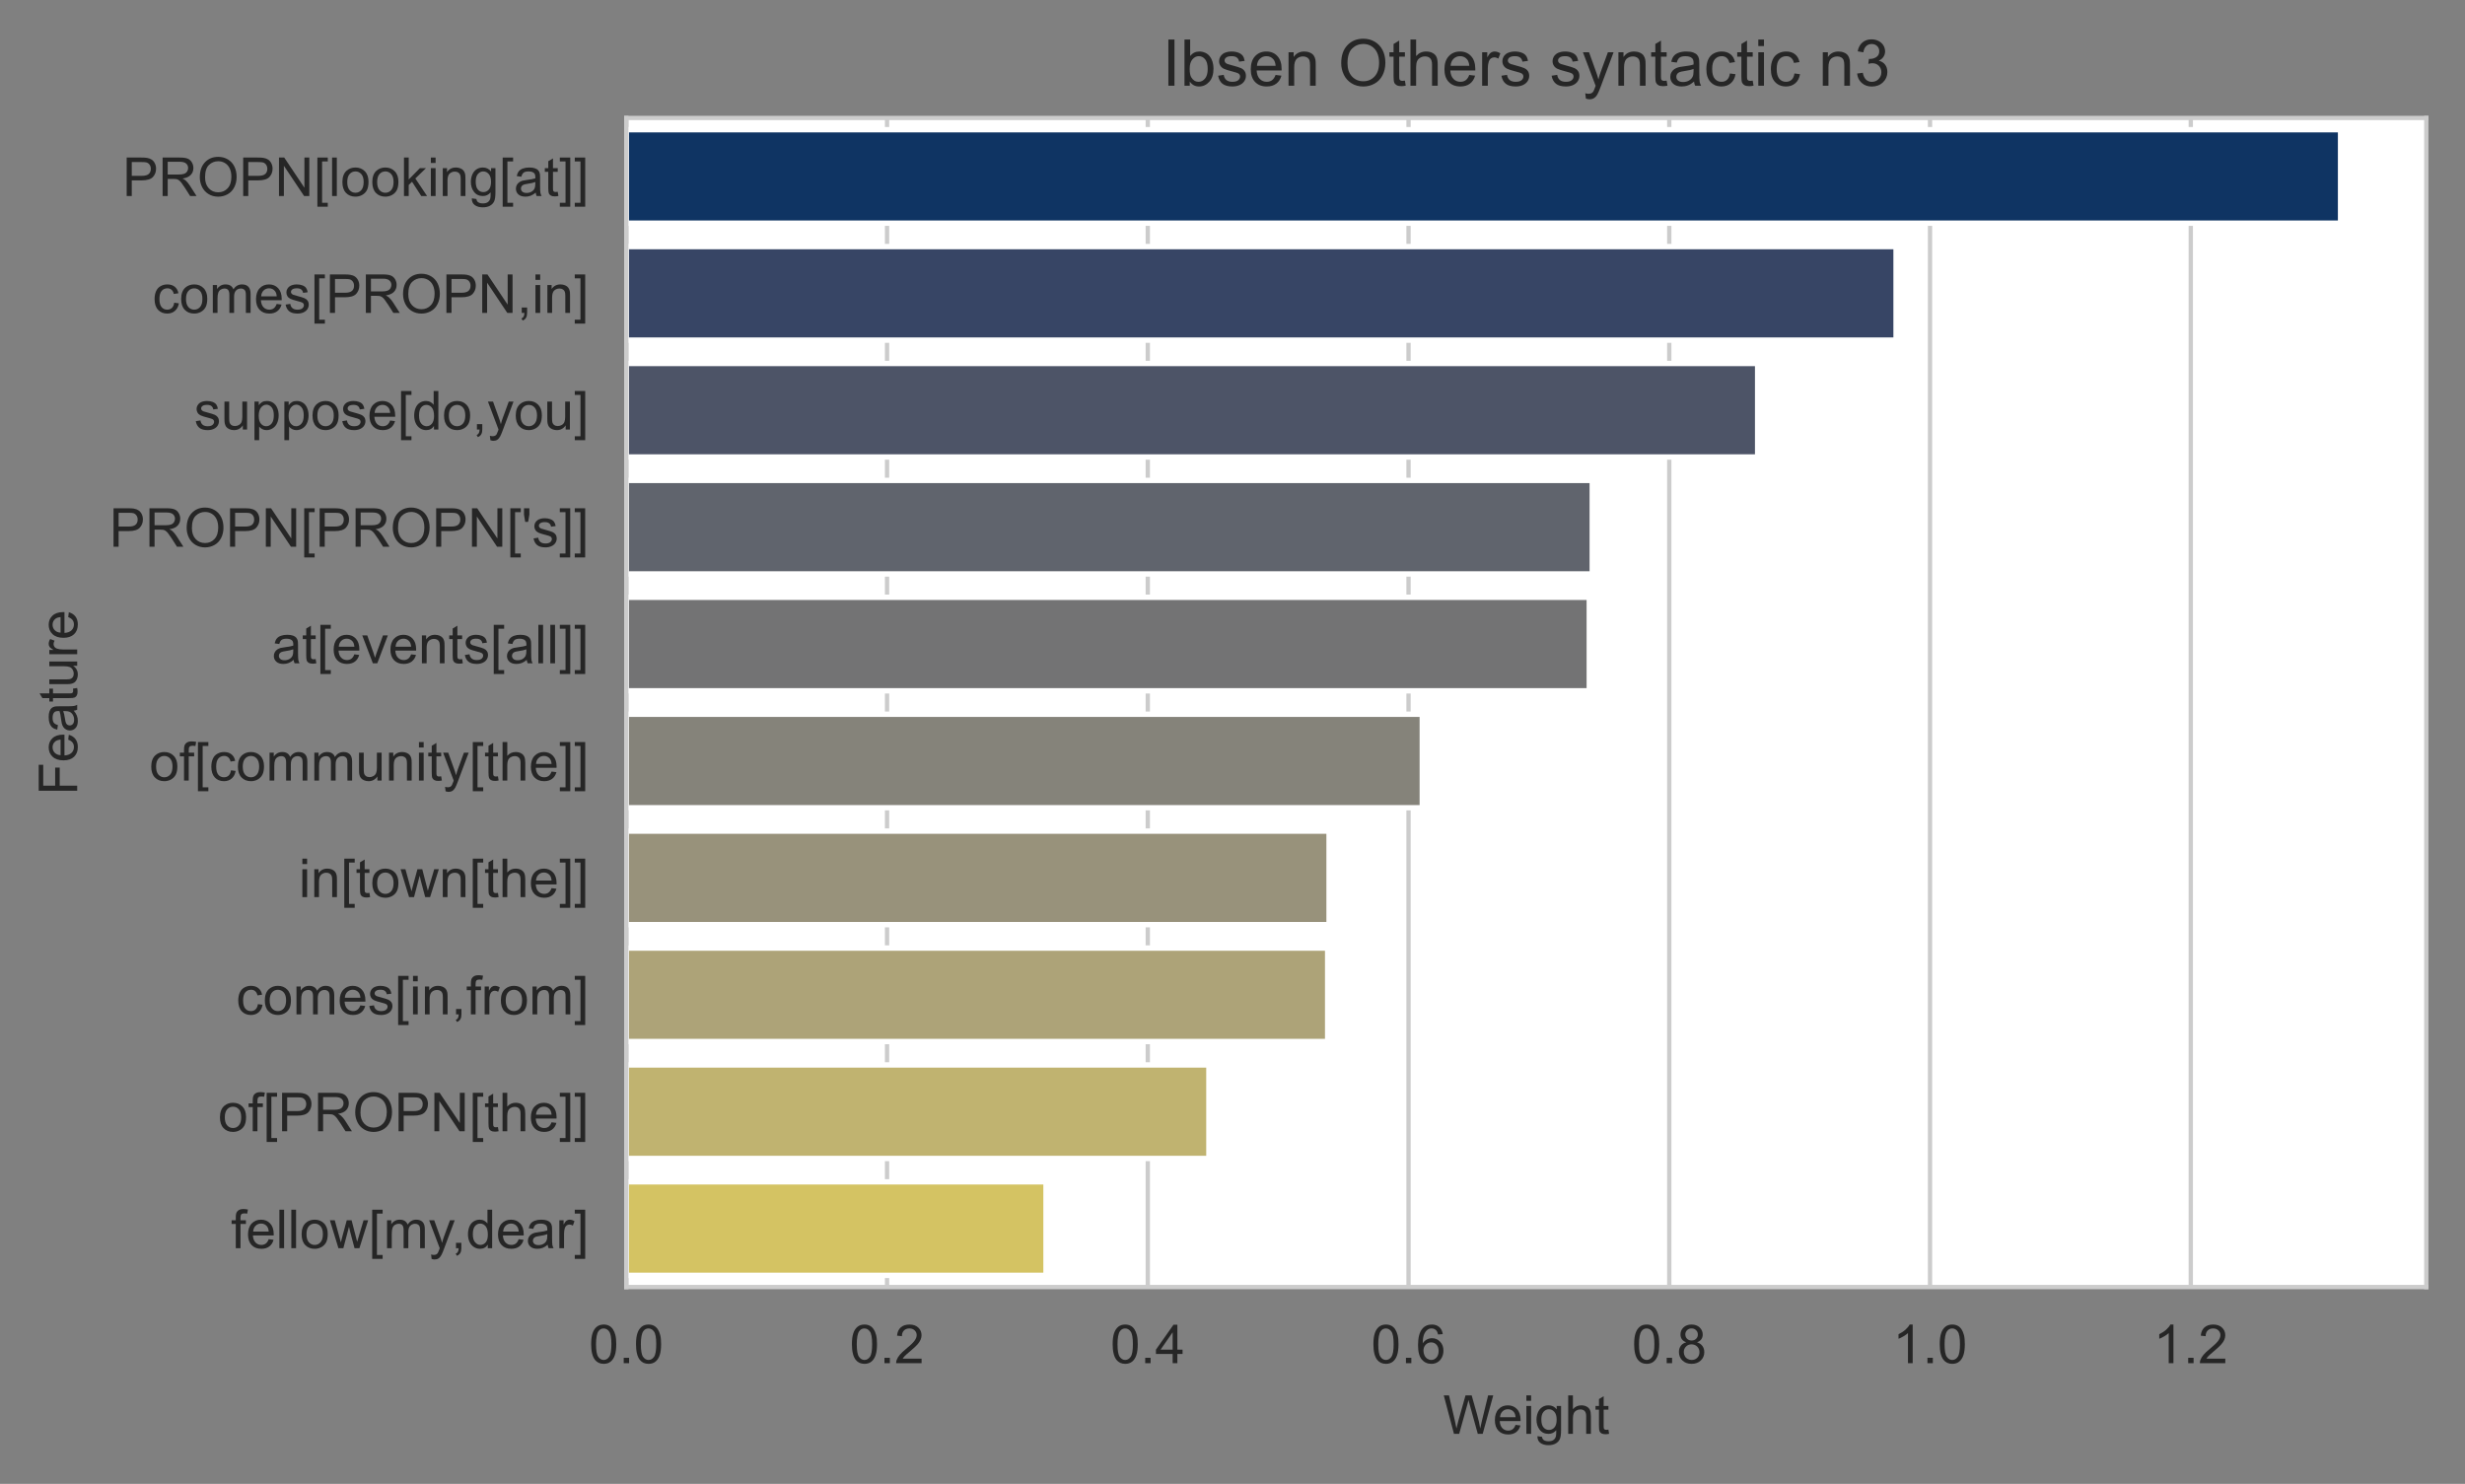 <?xml version="1.0" encoding="utf-8" standalone="no"?>
<!DOCTYPE svg PUBLIC "-//W3C//DTD SVG 1.1//EN"
  "http://www.w3.org/Graphics/SVG/1.1/DTD/svg11.dtd">
<!-- Created with matplotlib (https://matplotlib.org/) -->
<svg height="275.991pt" version="1.1" viewBox="0 0 458.492 275.991" width="458.492pt" xmlns="http://www.w3.org/2000/svg" xmlns:xlink="http://www.w3.org/1999/xlink">
 <rect x="0" y="0" width="458.492" height="275.991" fill="#808080" stroke="none"/>
 <defs>
  <style type="text/css">*{stroke-linecap:butt;stroke-linejoin:round;}</style>
 </defs>
 <g id="figure_1">
  <g id="patch_1">
   <path d="M 0 275.991 
L 458.492 275.991 
L 458.492 0 
L 0 0 
z
" style="fill:none;"/>
  </g>
  <g id="axes_1">
   <g id="patch_2">
    <path d="M 116.492 239.383 
L 451.292 239.383 
L 451.292 21.943 
L 116.492 21.943 
z
" style="fill:#ffffff;"/>
   </g>
   <g id="matplotlib.axis_1">
    <g id="xtick_1">
     <g id="line2d_1">
      <path clip-path="url(#p3705d440c4)" d="M 116.492 239.383 
L 116.492 21.943 
" style="fill:none;stroke:#cccccc;stroke-linecap:round;stroke-width:0.8;"/>
     </g>
     <g id="text_1">
      <!-- 0.0 -->
      <g style="fill:#262626;" transform="translate(109.542 253.541)scale(0.1 -0.1)">
       <defs>
        <path d="M 4.156 35.297 
Q 4.156 48 6.766 55.734 
Q 9.375 63.484 14.516 67.672 
Q 19.672 71.875 27.484 71.875 
Q 33.25 71.875 37.594 69.547 
Q 41.938 67.234 44.766 62.859 
Q 47.609 58.5 49.219 52.219 
Q 50.828 45.953 50.828 35.297 
Q 50.828 22.703 48.234 14.969 
Q 45.656 7.234 40.5 3 
Q 35.359 -1.219 27.484 -1.219 
Q 17.141 -1.219 11.234 6.203 
Q 4.156 15.141 4.156 35.297 
z
M 13.188 35.297 
Q 13.188 17.672 17.312 11.828 
Q 21.438 6 27.484 6 
Q 33.547 6 37.672 11.859 
Q 41.797 17.719 41.797 35.297 
Q 41.797 52.984 37.672 58.781 
Q 33.547 64.594 27.391 64.594 
Q 21.344 64.594 17.719 59.469 
Q 13.188 52.938 13.188 35.297 
z
" id="ArialMT-48"/>
        <path d="M 9.078 0 
L 9.078 10.016 
L 19.094 10.016 
L 19.094 0 
z
" id="ArialMT-46"/>
       </defs>
       <use xlink:href="#ArialMT-48"/>
       <use x="55.615" xlink:href="#ArialMT-46"/>
       <use x="83.398" xlink:href="#ArialMT-48"/>
      </g>
     </g>
    </g>
    <g id="xtick_2">
     <g id="line2d_2">
      <path clip-path="url(#p3705d440c4)" d="M 164.991 239.383 
L 164.991 21.943 
" style="fill:none;stroke:#cccccc;stroke-linecap:round;stroke-width:0.8;"/>
     </g>
     <g id="text_2">
      <!-- 0.2 -->
      <g style="fill:#262626;" transform="translate(158.041 253.541)scale(0.1 -0.1)">
       <defs>
        <path d="M 50.344 8.453 
L 50.344 0 
L 3.031 0 
Q 2.938 3.172 4.047 6.109 
Q 5.859 10.938 9.828 15.625 
Q 13.812 20.312 21.344 26.469 
Q 33.016 36.031 37.109 41.625 
Q 41.219 47.219 41.219 52.203 
Q 41.219 57.422 37.469 61 
Q 33.734 64.594 27.734 64.594 
Q 21.391 64.594 17.578 60.781 
Q 13.766 56.984 13.719 50.25 
L 4.688 51.172 
Q 5.609 61.281 11.656 66.578 
Q 17.719 71.875 27.938 71.875 
Q 38.234 71.875 44.234 66.156 
Q 50.25 60.453 50.25 52 
Q 50.25 47.703 48.484 43.547 
Q 46.734 39.406 42.656 34.812 
Q 38.578 30.219 29.109 22.219 
Q 21.188 15.578 18.938 13.203 
Q 16.703 10.844 15.234 8.453 
z
" id="ArialMT-50"/>
       </defs>
       <use xlink:href="#ArialMT-48"/>
       <use x="55.615" xlink:href="#ArialMT-46"/>
       <use x="83.398" xlink:href="#ArialMT-50"/>
      </g>
     </g>
    </g>
    <g id="xtick_3">
     <g id="line2d_3">
      <path clip-path="url(#p3705d440c4)" d="M 213.49 239.383 
L 213.49 21.943 
" style="fill:none;stroke:#cccccc;stroke-linecap:round;stroke-width:0.8;"/>
     </g>
     <g id="text_3">
      <!-- 0.4 -->
      <g style="fill:#262626;" transform="translate(206.54 253.541)scale(0.1 -0.1)">
       <defs>
        <path d="M 32.328 0 
L 32.328 17.141 
L 1.266 17.141 
L 1.266 25.203 
L 33.938 71.578 
L 41.109 71.578 
L 41.109 25.203 
L 50.781 25.203 
L 50.781 17.141 
L 41.109 17.141 
L 41.109 0 
z
M 32.328 25.203 
L 32.328 57.469 
L 9.906 25.203 
z
" id="ArialMT-52"/>
       </defs>
       <use xlink:href="#ArialMT-48"/>
       <use x="55.615" xlink:href="#ArialMT-46"/>
       <use x="83.398" xlink:href="#ArialMT-52"/>
      </g>
     </g>
    </g>
    <g id="xtick_4">
     <g id="line2d_4">
      <path clip-path="url(#p3705d440c4)" d="M 261.989 239.383 
L 261.989 21.943 
" style="fill:none;stroke:#cccccc;stroke-linecap:round;stroke-width:0.8;"/>
     </g>
     <g id="text_4">
      <!-- 0.6 -->
      <g style="fill:#262626;" transform="translate(255.039 253.541)scale(0.1 -0.1)">
       <defs>
        <path d="M 49.75 54.047 
L 41.016 53.375 
Q 39.844 58.547 37.703 60.891 
Q 34.125 64.656 28.906 64.656 
Q 24.703 64.656 21.531 62.312 
Q 17.391 59.281 14.984 53.469 
Q 12.594 47.656 12.5 36.922 
Q 15.672 41.75 20.266 44.094 
Q 24.859 46.438 29.891 46.438 
Q 38.672 46.438 44.844 39.969 
Q 51.031 33.5 51.031 23.25 
Q 51.031 16.5 48.125 10.719 
Q 45.219 4.938 40.141 1.859 
Q 35.062 -1.219 28.609 -1.219 
Q 17.625 -1.219 10.688 6.859 
Q 3.766 14.938 3.766 33.5 
Q 3.766 54.25 11.422 63.672 
Q 18.109 71.875 29.438 71.875 
Q 37.891 71.875 43.281 67.141 
Q 48.688 62.406 49.75 54.047 
z
M 13.875 23.188 
Q 13.875 18.656 15.797 14.5 
Q 17.719 10.359 21.188 8.172 
Q 24.656 6 28.469 6 
Q 34.031 6 38.031 10.484 
Q 42.047 14.984 42.047 22.703 
Q 42.047 30.125 38.078 34.391 
Q 34.125 38.672 28.125 38.672 
Q 22.172 38.672 18.016 34.391 
Q 13.875 30.125 13.875 23.188 
z
" id="ArialMT-54"/>
       </defs>
       <use xlink:href="#ArialMT-48"/>
       <use x="55.615" xlink:href="#ArialMT-46"/>
       <use x="83.398" xlink:href="#ArialMT-54"/>
      </g>
     </g>
    </g>
    <g id="xtick_5">
     <g id="line2d_5">
      <path clip-path="url(#p3705d440c4)" d="M 310.488 239.383 
L 310.488 21.943 
" style="fill:none;stroke:#cccccc;stroke-linecap:round;stroke-width:0.8;"/>
     </g>
     <g id="text_5">
      <!-- 0.8 -->
      <g style="fill:#262626;" transform="translate(303.538 253.541)scale(0.1 -0.1)">
       <defs>
        <path d="M 17.672 38.812 
Q 12.203 40.828 9.562 44.531 
Q 6.938 48.25 6.938 53.422 
Q 6.938 61.234 12.547 66.547 
Q 18.172 71.875 27.484 71.875 
Q 36.859 71.875 42.578 66.422 
Q 48.297 60.984 48.297 53.172 
Q 48.297 48.188 45.672 44.5 
Q 43.062 40.828 37.75 38.812 
Q 44.344 36.672 47.781 31.875 
Q 51.219 27.094 51.219 20.453 
Q 51.219 11.281 44.719 5.031 
Q 38.234 -1.219 27.641 -1.219 
Q 17.047 -1.219 10.547 5.047 
Q 4.047 11.328 4.047 20.703 
Q 4.047 27.688 7.594 32.391 
Q 11.141 37.109 17.672 38.812 
z
M 15.922 53.719 
Q 15.922 48.641 19.188 45.406 
Q 22.469 42.188 27.688 42.188 
Q 32.766 42.188 36.016 45.375 
Q 39.266 48.578 39.266 53.219 
Q 39.266 58.062 35.906 61.359 
Q 32.562 64.656 27.594 64.656 
Q 22.562 64.656 19.234 61.422 
Q 15.922 58.203 15.922 53.719 
z
M 13.094 20.656 
Q 13.094 16.891 14.875 13.375 
Q 16.656 9.859 20.172 7.922 
Q 23.688 6 27.734 6 
Q 34.031 6 38.125 10.047 
Q 42.234 14.109 42.234 20.359 
Q 42.234 26.703 38.016 30.859 
Q 33.797 35.016 27.438 35.016 
Q 21.234 35.016 17.156 30.906 
Q 13.094 26.812 13.094 20.656 
z
" id="ArialMT-56"/>
       </defs>
       <use xlink:href="#ArialMT-48"/>
       <use x="55.615" xlink:href="#ArialMT-46"/>
       <use x="83.398" xlink:href="#ArialMT-56"/>
      </g>
     </g>
    </g>
    <g id="xtick_6">
     <g id="line2d_6">
      <path clip-path="url(#p3705d440c4)" d="M 358.987 239.383 
L 358.987 21.943 
" style="fill:none;stroke:#cccccc;stroke-linecap:round;stroke-width:0.8;"/>
     </g>
     <g id="text_6">
      <!-- 1.0 -->
      <g style="fill:#262626;" transform="translate(352.037 253.541)scale(0.1 -0.1)">
       <defs>
        <path d="M 37.25 0 
L 28.469 0 
L 28.469 56 
Q 25.297 52.984 20.141 49.953 
Q 14.984 46.922 10.891 45.406 
L 10.891 53.906 
Q 18.266 57.375 23.781 62.297 
Q 29.297 67.234 31.594 71.875 
L 37.25 71.875 
z
" id="ArialMT-49"/>
       </defs>
       <use xlink:href="#ArialMT-49"/>
       <use x="55.615" xlink:href="#ArialMT-46"/>
       <use x="83.398" xlink:href="#ArialMT-48"/>
      </g>
     </g>
    </g>
    <g id="xtick_7">
     <g id="line2d_7">
      <path clip-path="url(#p3705d440c4)" d="M 407.486 239.383 
L 407.486 21.943 
" style="fill:none;stroke:#cccccc;stroke-linecap:round;stroke-width:0.8;"/>
     </g>
     <g id="text_7">
      <!-- 1.2 -->
      <g style="fill:#262626;" transform="translate(400.536 253.541)scale(0.1 -0.1)">
       <use xlink:href="#ArialMT-49"/>
       <use x="55.615" xlink:href="#ArialMT-46"/>
       <use x="83.398" xlink:href="#ArialMT-50"/>
      </g>
     </g>
    </g>
    <g id="text_8">
     <!-- Weight -->
     <g style="fill:#262626;" transform="translate(268.419 266.686)scale(0.1 -0.1)">
      <defs>
       <path d="M 20.219 0 
L 1.219 71.578 
L 10.938 71.578 
L 21.828 24.656 
Q 23.578 17.281 24.859 10.016 
Q 27.594 21.484 28.078 23.25 
L 41.703 71.578 
L 53.125 71.578 
L 63.375 35.359 
Q 67.234 21.875 68.953 10.016 
Q 70.312 16.797 72.516 25.594 
L 83.734 71.578 
L 93.266 71.578 
L 73.641 0 
L 64.5 0 
L 49.422 54.547 
Q 47.516 61.375 47.172 62.938 
Q 46.047 58.016 45.062 54.547 
L 29.891 0 
z
" id="ArialMT-87"/>
       <path d="M 42.094 16.703 
L 51.172 15.578 
Q 49.031 7.625 43.219 3.219 
Q 37.406 -1.172 28.375 -1.172 
Q 17 -1.172 10.328 5.828 
Q 3.656 12.844 3.656 25.484 
Q 3.656 38.578 10.391 45.797 
Q 17.141 53.031 27.875 53.031 
Q 38.281 53.031 44.875 45.953 
Q 51.469 38.875 51.469 26.031 
Q 51.469 25.25 51.422 23.688 
L 12.75 23.688 
Q 13.234 15.141 17.578 10.594 
Q 21.922 6.062 28.422 6.062 
Q 33.25 6.062 36.672 8.594 
Q 40.094 11.141 42.094 16.703 
z
M 13.234 30.906 
L 42.188 30.906 
Q 41.609 37.453 38.875 40.719 
Q 34.672 45.797 27.984 45.797 
Q 21.922 45.797 17.797 41.75 
Q 13.672 37.703 13.234 30.906 
z
" id="ArialMT-101"/>
       <path d="M 6.641 61.469 
L 6.641 71.578 
L 15.438 71.578 
L 15.438 61.469 
z
M 6.641 0 
L 6.641 51.859 
L 15.438 51.859 
L 15.438 0 
z
" id="ArialMT-105"/>
       <path d="M 4.984 -4.297 
L 13.531 -5.562 
Q 14.062 -9.516 16.5 -11.328 
Q 19.781 -13.766 25.438 -13.766 
Q 31.547 -13.766 34.859 -11.328 
Q 38.188 -8.891 39.359 -4.5 
Q 40.047 -1.812 39.984 6.781 
Q 34.234 0 25.641 0 
Q 14.938 0 9.078 7.719 
Q 3.219 15.438 3.219 26.219 
Q 3.219 33.641 5.906 39.906 
Q 8.594 46.188 13.688 49.609 
Q 18.797 53.031 25.688 53.031 
Q 34.859 53.031 40.828 45.609 
L 40.828 51.859 
L 48.922 51.859 
L 48.922 7.031 
Q 48.922 -5.078 46.453 -10.125 
Q 44 -15.188 38.641 -18.109 
Q 33.297 -21.047 25.484 -21.047 
Q 16.219 -21.047 10.5 -16.875 
Q 4.781 -12.703 4.984 -4.297 
z
M 12.25 26.859 
Q 12.25 16.656 16.297 11.969 
Q 20.359 7.281 26.469 7.281 
Q 32.516 7.281 36.609 11.938 
Q 40.719 16.609 40.719 26.562 
Q 40.719 36.078 36.5 40.906 
Q 32.281 45.75 26.312 45.75 
Q 20.453 45.75 16.344 40.984 
Q 12.25 36.234 12.25 26.859 
z
" id="ArialMT-103"/>
       <path d="M 6.594 0 
L 6.594 71.578 
L 15.375 71.578 
L 15.375 45.906 
Q 21.531 53.031 30.906 53.031 
Q 36.672 53.031 40.922 50.75 
Q 45.172 48.484 47 44.484 
Q 48.828 40.484 48.828 32.859 
L 48.828 0 
L 40.047 0 
L 40.047 32.859 
Q 40.047 39.453 37.188 42.453 
Q 34.328 45.453 29.109 45.453 
Q 25.203 45.453 21.75 43.422 
Q 18.312 41.406 16.844 37.938 
Q 15.375 34.469 15.375 28.375 
L 15.375 0 
z
" id="ArialMT-104"/>
       <path d="M 25.781 7.859 
L 27.047 0.094 
Q 23.344 -0.688 20.406 -0.688 
Q 15.625 -0.688 12.984 0.828 
Q 10.359 2.344 9.281 4.812 
Q 8.203 7.281 8.203 15.188 
L 8.203 45.016 
L 1.766 45.016 
L 1.766 51.859 
L 8.203 51.859 
L 8.203 64.703 
L 16.938 69.969 
L 16.938 51.859 
L 25.781 51.859 
L 25.781 45.016 
L 16.938 45.016 
L 16.938 14.703 
Q 16.938 10.938 17.406 9.859 
Q 17.875 8.797 18.922 8.156 
Q 19.969 7.516 21.922 7.516 
Q 23.391 7.516 25.781 7.859 
z
" id="ArialMT-116"/>
      </defs>
      <use xlink:href="#ArialMT-87"/>
      <use x="92.635" xlink:href="#ArialMT-101"/>
      <use x="148.25" xlink:href="#ArialMT-105"/>
      <use x="170.467" xlink:href="#ArialMT-103"/>
      <use x="226.082" xlink:href="#ArialMT-104"/>
      <use x="281.697" xlink:href="#ArialMT-116"/>
     </g>
    </g>
   </g>
   <g id="matplotlib.axis_2">
    <g id="ytick_1">
     <g id="text_9">
      <!-- PROPN[looking[at]] -->
      <g style="fill:#262626;" transform="translate(22.791 36.458)scale(0.1 -0.1)">
       <defs>
        <path d="M 7.719 0 
L 7.719 71.578 
L 34.719 71.578 
Q 41.844 71.578 45.609 70.906 
Q 50.875 70.016 54.438 67.547 
Q 58.016 65.094 60.188 60.641 
Q 62.359 56.203 62.359 50.875 
Q 62.359 41.75 56.547 35.422 
Q 50.734 29.109 35.547 29.109 
L 17.188 29.109 
L 17.188 0 
z
M 17.188 37.547 
L 35.688 37.547 
Q 44.875 37.547 48.734 40.969 
Q 52.594 44.391 52.594 50.594 
Q 52.594 55.078 50.312 58.266 
Q 48.047 61.469 44.344 62.5 
Q 41.938 63.141 35.5 63.141 
L 17.188 63.141 
z
" id="ArialMT-80"/>
        <path d="M 7.859 0 
L 7.859 71.578 
L 39.594 71.578 
Q 49.172 71.578 54.141 69.641 
Q 59.125 67.719 62.109 62.828 
Q 65.094 57.953 65.094 52.047 
Q 65.094 44.438 60.156 39.203 
Q 55.219 33.984 44.922 32.562 
Q 48.688 30.766 50.641 29 
Q 54.781 25.203 58.5 19.484 
L 70.953 0 
L 59.031 0 
L 49.562 14.891 
Q 45.406 21.344 42.719 24.75 
Q 40.047 28.172 37.922 29.531 
Q 35.797 30.906 33.594 31.453 
Q 31.984 31.781 28.328 31.781 
L 17.328 31.781 
L 17.328 0 
z
M 17.328 39.984 
L 37.703 39.984 
Q 44.188 39.984 47.844 41.328 
Q 51.516 42.672 53.422 45.625 
Q 55.328 48.578 55.328 52.047 
Q 55.328 57.125 51.641 60.391 
Q 47.953 63.672 39.984 63.672 
L 17.328 63.672 
z
" id="ArialMT-82"/>
        <path d="M 4.828 34.859 
Q 4.828 52.688 14.391 62.766 
Q 23.969 72.859 39.109 72.859 
Q 49.031 72.859 56.984 68.109 
Q 64.938 63.375 69.109 54.906 
Q 73.297 46.438 73.297 35.688 
Q 73.297 24.812 68.891 16.219 
Q 64.5 7.625 56.438 3.203 
Q 48.391 -1.219 39.062 -1.219 
Q 28.953 -1.219 20.984 3.656 
Q 13.031 8.547 8.922 16.984 
Q 4.828 25.438 4.828 34.859 
z
M 14.594 34.719 
Q 14.594 21.781 21.547 14.328 
Q 28.516 6.891 39.016 6.891 
Q 49.703 6.891 56.609 14.406 
Q 63.531 21.922 63.531 35.75 
Q 63.531 44.484 60.578 51 
Q 57.625 57.516 51.922 61.109 
Q 46.234 64.703 39.156 64.703 
Q 29.109 64.703 21.844 57.781 
Q 14.594 50.875 14.594 34.719 
z
" id="ArialMT-79"/>
        <path d="M 7.625 0 
L 7.625 71.578 
L 17.328 71.578 
L 54.938 15.375 
L 54.938 71.578 
L 64.016 71.578 
L 64.016 0 
L 54.297 0 
L 16.703 56.25 
L 16.703 0 
z
" id="ArialMT-78"/>
        <path d="M 6.781 -19.875 
L 6.781 71.578 
L 26.172 71.578 
L 26.172 64.312 
L 15.578 64.312 
L 15.578 -12.594 
L 26.172 -12.594 
L 26.172 -19.875 
z
" id="ArialMT-91"/>
        <path d="M 6.391 0 
L 6.391 71.578 
L 15.188 71.578 
L 15.188 0 
z
" id="ArialMT-108"/>
        <path d="M 3.328 25.922 
Q 3.328 40.328 11.328 47.266 
Q 18.016 53.031 27.641 53.031 
Q 38.328 53.031 45.109 46.016 
Q 51.906 39.016 51.906 26.656 
Q 51.906 16.656 48.906 10.906 
Q 45.906 5.172 40.156 2 
Q 34.422 -1.172 27.641 -1.172 
Q 16.75 -1.172 10.031 5.812 
Q 3.328 12.797 3.328 25.922 
z
M 12.359 25.922 
Q 12.359 15.969 16.703 11.016 
Q 21.047 6.062 27.641 6.062 
Q 34.188 6.062 38.531 11.031 
Q 42.875 16.016 42.875 26.219 
Q 42.875 35.844 38.5 40.797 
Q 34.125 45.75 27.641 45.75 
Q 21.047 45.75 16.703 40.812 
Q 12.359 35.891 12.359 25.922 
z
" id="ArialMT-111"/>
        <path d="M 6.641 0 
L 6.641 71.578 
L 15.438 71.578 
L 15.438 30.766 
L 36.234 51.859 
L 47.609 51.859 
L 27.781 32.625 
L 49.609 0 
L 38.766 0 
L 21.625 26.516 
L 15.438 20.562 
L 15.438 0 
z
" id="ArialMT-107"/>
        <path d="M 6.594 0 
L 6.594 51.859 
L 14.5 51.859 
L 14.5 44.484 
Q 20.219 53.031 31 53.031 
Q 35.688 53.031 39.625 51.344 
Q 43.562 49.656 45.516 46.922 
Q 47.469 44.188 48.25 40.438 
Q 48.734 37.984 48.734 31.891 
L 48.734 0 
L 39.938 0 
L 39.938 31.547 
Q 39.938 36.922 38.906 39.578 
Q 37.891 42.234 35.281 43.812 
Q 32.672 45.406 29.156 45.406 
Q 23.531 45.406 19.453 41.844 
Q 15.375 38.281 15.375 28.328 
L 15.375 0 
z
" id="ArialMT-110"/>
        <path d="M 40.438 6.391 
Q 35.547 2.25 31.031 0.531 
Q 26.516 -1.172 21.344 -1.172 
Q 12.797 -1.172 8.203 3 
Q 3.609 7.172 3.609 13.672 
Q 3.609 17.484 5.344 20.625 
Q 7.078 23.781 9.891 25.688 
Q 12.703 27.594 16.219 28.562 
Q 18.797 29.25 24.031 29.891 
Q 34.672 31.156 39.703 32.906 
Q 39.75 34.719 39.75 35.203 
Q 39.75 40.578 37.25 42.781 
Q 33.891 45.75 27.25 45.75 
Q 21.047 45.75 18.094 43.578 
Q 15.141 41.406 13.719 35.891 
L 5.125 37.062 
Q 6.297 42.578 8.984 45.969 
Q 11.672 49.359 16.75 51.188 
Q 21.828 53.031 28.516 53.031 
Q 35.156 53.031 39.297 51.469 
Q 43.453 49.906 45.406 47.531 
Q 47.359 45.172 48.141 41.547 
Q 48.578 39.312 48.578 33.453 
L 48.578 21.734 
Q 48.578 9.469 49.141 6.219 
Q 49.703 2.984 51.375 0 
L 42.188 0 
Q 40.828 2.734 40.438 6.391 
z
M 39.703 26.031 
Q 34.906 24.078 25.344 22.703 
Q 19.922 21.922 17.672 20.938 
Q 15.438 19.969 14.203 18.094 
Q 12.984 16.219 12.984 13.922 
Q 12.984 10.406 15.641 8.062 
Q 18.312 5.719 23.438 5.719 
Q 28.516 5.719 32.469 7.938 
Q 36.422 10.156 38.281 14.016 
Q 39.703 17 39.703 22.797 
z
" id="ArialMT-97"/>
        <path d="M 21.297 -19.875 
L 1.906 -19.875 
L 1.906 -12.594 
L 12.5 -12.594 
L 12.5 64.312 
L 1.906 64.312 
L 1.906 71.578 
L 21.297 71.578 
z
" id="ArialMT-93"/>
       </defs>
       <use xlink:href="#ArialMT-80"/>
       <use x="66.699" xlink:href="#ArialMT-82"/>
       <use x="138.916" xlink:href="#ArialMT-79"/>
       <use x="216.699" xlink:href="#ArialMT-80"/>
       <use x="283.398" xlink:href="#ArialMT-78"/>
       <use x="355.615" xlink:href="#ArialMT-91"/>
       <use x="383.398" xlink:href="#ArialMT-108"/>
       <use x="405.615" xlink:href="#ArialMT-111"/>
       <use x="461.23" xlink:href="#ArialMT-111"/>
       <use x="516.846" xlink:href="#ArialMT-107"/>
       <use x="566.846" xlink:href="#ArialMT-105"/>
       <use x="589.062" xlink:href="#ArialMT-110"/>
       <use x="644.678" xlink:href="#ArialMT-103"/>
       <use x="700.293" xlink:href="#ArialMT-91"/>
       <use x="728.076" xlink:href="#ArialMT-97"/>
       <use x="783.691" xlink:href="#ArialMT-116"/>
       <use x="811.475" xlink:href="#ArialMT-93"/>
       <use x="839.258" xlink:href="#ArialMT-93"/>
      </g>
     </g>
    </g>
    <g id="ytick_2">
     <g id="text_10">
      <!-- comes[PROPN,in] -->
      <g style="fill:#262626;" transform="translate(28.361 58.202)scale(0.1 -0.1)">
       <defs>
        <path d="M 40.438 19 
L 49.078 17.875 
Q 47.656 8.938 41.812 3.875 
Q 35.984 -1.172 27.484 -1.172 
Q 16.844 -1.172 10.375 5.781 
Q 3.906 12.75 3.906 25.734 
Q 3.906 34.125 6.688 40.422 
Q 9.469 46.734 15.156 49.875 
Q 20.844 53.031 27.547 53.031 
Q 35.984 53.031 41.359 48.75 
Q 46.734 44.484 48.25 36.625 
L 39.703 35.297 
Q 38.484 40.531 35.375 43.156 
Q 32.281 45.797 27.875 45.797 
Q 21.234 45.797 17.078 41.031 
Q 12.938 36.281 12.938 25.984 
Q 12.938 15.531 16.938 10.797 
Q 20.953 6.062 27.391 6.062 
Q 32.562 6.062 36.031 9.234 
Q 39.5 12.406 40.438 19 
z
" id="ArialMT-99"/>
        <path d="M 6.594 0 
L 6.594 51.859 
L 14.453 51.859 
L 14.453 44.578 
Q 16.891 48.391 20.938 50.703 
Q 25 53.031 30.172 53.031 
Q 35.938 53.031 39.625 50.641 
Q 43.312 48.25 44.828 43.953 
Q 50.984 53.031 60.844 53.031 
Q 68.562 53.031 72.703 48.75 
Q 76.859 44.484 76.859 35.594 
L 76.859 0 
L 68.109 0 
L 68.109 32.672 
Q 68.109 37.938 67.25 40.25 
Q 66.406 42.578 64.156 43.984 
Q 61.922 45.406 58.891 45.406 
Q 53.422 45.406 49.797 41.766 
Q 46.188 38.141 46.188 30.125 
L 46.188 0 
L 37.406 0 
L 37.406 33.688 
Q 37.406 39.547 35.25 42.469 
Q 33.109 45.406 28.219 45.406 
Q 24.516 45.406 21.359 43.453 
Q 18.219 41.5 16.797 37.734 
Q 15.375 33.984 15.375 26.906 
L 15.375 0 
z
" id="ArialMT-109"/>
        <path d="M 3.078 15.484 
L 11.766 16.844 
Q 12.5 11.625 15.844 8.844 
Q 19.188 6.062 25.203 6.062 
Q 31.25 6.062 34.172 8.516 
Q 37.109 10.984 37.109 14.312 
Q 37.109 17.281 34.516 19 
Q 32.719 20.172 25.531 21.969 
Q 15.875 24.422 12.141 26.203 
Q 8.406 27.984 6.469 31.125 
Q 4.547 34.281 4.547 38.094 
Q 4.547 41.547 6.125 44.5 
Q 7.719 47.469 10.453 49.422 
Q 12.5 50.922 16.031 51.969 
Q 19.578 53.031 23.641 53.031 
Q 29.734 53.031 34.344 51.266 
Q 38.969 49.516 41.156 46.5 
Q 43.359 43.5 44.188 38.484 
L 35.594 37.312 
Q 35.016 41.312 32.203 43.547 
Q 29.391 45.797 24.266 45.797 
Q 18.219 45.797 15.625 43.797 
Q 13.031 41.797 13.031 39.109 
Q 13.031 37.406 14.109 36.031 
Q 15.188 34.625 17.484 33.688 
Q 18.797 33.203 25.25 31.453 
Q 34.578 28.953 38.25 27.359 
Q 41.938 25.781 44.031 22.75 
Q 46.141 19.734 46.141 15.234 
Q 46.141 10.844 43.578 6.953 
Q 41.016 3.078 36.172 0.953 
Q 31.344 -1.172 25.25 -1.172 
Q 15.141 -1.172 9.844 3.031 
Q 4.547 7.234 3.078 15.484 
z
" id="ArialMT-115"/>
        <path d="M 8.891 0 
L 8.891 10.016 
L 18.891 10.016 
L 18.891 0 
Q 18.891 -5.516 16.938 -8.906 
Q 14.984 -12.312 10.75 -14.156 
L 8.297 -10.406 
Q 11.078 -9.188 12.391 -6.812 
Q 13.719 -4.438 13.875 0 
z
" id="ArialMT-44"/>
       </defs>
       <use xlink:href="#ArialMT-99"/>
       <use x="50" xlink:href="#ArialMT-111"/>
       <use x="105.615" xlink:href="#ArialMT-109"/>
       <use x="188.916" xlink:href="#ArialMT-101"/>
       <use x="244.531" xlink:href="#ArialMT-115"/>
       <use x="294.531" xlink:href="#ArialMT-91"/>
       <use x="322.314" xlink:href="#ArialMT-80"/>
       <use x="389.014" xlink:href="#ArialMT-82"/>
       <use x="461.23" xlink:href="#ArialMT-79"/>
       <use x="539.014" xlink:href="#ArialMT-80"/>
       <use x="605.713" xlink:href="#ArialMT-78"/>
       <use x="677.93" xlink:href="#ArialMT-44"/>
       <use x="705.713" xlink:href="#ArialMT-105"/>
       <use x="727.93" xlink:href="#ArialMT-110"/>
       <use x="783.545" xlink:href="#ArialMT-93"/>
      </g>
     </g>
    </g>
    <g id="ytick_3">
     <g id="text_11">
      <!-- suppose[do,you] -->
      <g style="fill:#262626;" transform="translate(36.109 79.882)scale(0.1 -0.1)">
       <defs>
        <path d="M 40.578 0 
L 40.578 7.625 
Q 34.516 -1.172 24.125 -1.172 
Q 19.531 -1.172 15.547 0.578 
Q 11.578 2.344 9.641 5 
Q 7.719 7.672 6.938 11.531 
Q 6.391 14.109 6.391 19.734 
L 6.391 51.859 
L 15.188 51.859 
L 15.188 23.094 
Q 15.188 16.219 15.719 13.812 
Q 16.547 10.359 19.234 8.375 
Q 21.922 6.391 25.875 6.391 
Q 29.828 6.391 33.297 8.422 
Q 36.766 10.453 38.203 13.938 
Q 39.656 17.438 39.656 24.078 
L 39.656 51.859 
L 48.438 51.859 
L 48.438 0 
z
" id="ArialMT-117"/>
        <path d="M 6.594 -19.875 
L 6.594 51.859 
L 14.594 51.859 
L 14.594 45.125 
Q 17.438 49.078 21 51.047 
Q 24.562 53.031 29.641 53.031 
Q 36.281 53.031 41.359 49.609 
Q 46.438 46.188 49.016 39.953 
Q 51.609 33.734 51.609 26.312 
Q 51.609 18.359 48.75 11.984 
Q 45.906 5.609 40.453 2.219 
Q 35.016 -1.172 29 -1.172 
Q 24.609 -1.172 21.109 0.688 
Q 17.625 2.547 15.375 5.375 
L 15.375 -19.875 
z
M 14.547 25.641 
Q 14.547 15.625 18.594 10.844 
Q 22.656 6.062 28.422 6.062 
Q 34.281 6.062 38.453 11.016 
Q 42.625 15.969 42.625 26.375 
Q 42.625 36.281 38.547 41.203 
Q 34.469 46.141 28.812 46.141 
Q 23.188 46.141 18.859 40.891 
Q 14.547 35.641 14.547 25.641 
z
" id="ArialMT-112"/>
        <path d="M 40.234 0 
L 40.234 6.547 
Q 35.297 -1.172 25.734 -1.172 
Q 19.531 -1.172 14.328 2.25 
Q 9.125 5.672 6.266 11.797 
Q 3.422 17.922 3.422 25.875 
Q 3.422 33.641 6 39.969 
Q 8.594 46.297 13.766 49.656 
Q 18.953 53.031 25.344 53.031 
Q 30.031 53.031 33.688 51.047 
Q 37.359 49.078 39.656 45.906 
L 39.656 71.578 
L 48.391 71.578 
L 48.391 0 
z
M 12.453 25.875 
Q 12.453 15.922 16.641 10.984 
Q 20.844 6.062 26.562 6.062 
Q 32.328 6.062 36.344 10.766 
Q 40.375 15.484 40.375 25.141 
Q 40.375 35.797 36.266 40.766 
Q 32.172 45.75 26.172 45.75 
Q 20.312 45.75 16.375 40.969 
Q 12.453 36.188 12.453 25.875 
z
" id="ArialMT-100"/>
        <path d="M 6.203 -19.969 
L 5.219 -11.719 
Q 8.109 -12.5 10.25 -12.5 
Q 13.188 -12.5 14.938 -11.516 
Q 16.703 -10.547 17.828 -8.797 
Q 18.656 -7.469 20.516 -2.25 
Q 20.75 -1.516 21.297 -0.094 
L 1.609 51.859 
L 11.078 51.859 
L 21.875 21.828 
Q 23.969 16.109 25.641 9.812 
Q 27.156 15.875 29.25 21.625 
L 40.328 51.859 
L 49.125 51.859 
L 29.391 -0.875 
Q 26.219 -9.422 24.469 -12.641 
Q 22.125 -17 19.094 -19.016 
Q 16.062 -21.047 11.859 -21.047 
Q 9.328 -21.047 6.203 -19.969 
z
" id="ArialMT-121"/>
       </defs>
       <use xlink:href="#ArialMT-115"/>
       <use x="50" xlink:href="#ArialMT-117"/>
       <use x="105.615" xlink:href="#ArialMT-112"/>
       <use x="161.23" xlink:href="#ArialMT-112"/>
       <use x="216.846" xlink:href="#ArialMT-111"/>
       <use x="272.461" xlink:href="#ArialMT-115"/>
       <use x="322.461" xlink:href="#ArialMT-101"/>
       <use x="378.076" xlink:href="#ArialMT-91"/>
       <use x="405.859" xlink:href="#ArialMT-100"/>
       <use x="461.475" xlink:href="#ArialMT-111"/>
       <use x="517.09" xlink:href="#ArialMT-44"/>
       <use x="544.873" xlink:href="#ArialMT-121"/>
       <use x="594.873" xlink:href="#ArialMT-111"/>
       <use x="650.488" xlink:href="#ArialMT-117"/>
       <use x="706.104" xlink:href="#ArialMT-93"/>
      </g>
     </g>
    </g>
    <g id="ytick_4">
     <g id="text_12">
      <!-- PROPN[PROPN['s]] -->
      <g style="fill:#262626;" transform="translate(20.345 101.69)scale(0.1 -0.1)">
       <defs>
        <path d="M 6.641 46.234 
L 4.391 59.625 
L 4.391 71.578 
L 14.406 71.578 
L 14.406 59.625 
L 12.062 46.234 
z
" id="ArialMT-39"/>
       </defs>
       <use xlink:href="#ArialMT-80"/>
       <use x="66.699" xlink:href="#ArialMT-82"/>
       <use x="138.916" xlink:href="#ArialMT-79"/>
       <use x="216.699" xlink:href="#ArialMT-80"/>
       <use x="283.398" xlink:href="#ArialMT-78"/>
       <use x="355.615" xlink:href="#ArialMT-91"/>
       <use x="383.398" xlink:href="#ArialMT-80"/>
       <use x="450.098" xlink:href="#ArialMT-82"/>
       <use x="522.314" xlink:href="#ArialMT-79"/>
       <use x="600.098" xlink:href="#ArialMT-80"/>
       <use x="666.797" xlink:href="#ArialMT-78"/>
       <use x="739.014" xlink:href="#ArialMT-91"/>
       <use x="766.797" xlink:href="#ArialMT-39"/>
       <use x="785.889" xlink:href="#ArialMT-115"/>
       <use x="835.889" xlink:href="#ArialMT-93"/>
       <use x="863.672" xlink:href="#ArialMT-93"/>
      </g>
     </g>
    </g>
    <g id="ytick_5">
     <g id="text_13">
      <!-- at[events[all]] -->
      <g style="fill:#262626;" transform="translate(50.575 123.37)scale(0.1 -0.1)">
       <defs>
        <path d="M 21 0 
L 1.266 51.859 
L 10.547 51.859 
L 21.688 20.797 
Q 23.484 15.766 25 10.359 
Q 26.172 14.453 28.266 20.219 
L 39.797 51.859 
L 48.828 51.859 
L 29.203 0 
z
" id="ArialMT-118"/>
       </defs>
       <use xlink:href="#ArialMT-97"/>
       <use x="55.615" xlink:href="#ArialMT-116"/>
       <use x="83.398" xlink:href="#ArialMT-91"/>
       <use x="111.182" xlink:href="#ArialMT-101"/>
       <use x="166.797" xlink:href="#ArialMT-118"/>
       <use x="216.797" xlink:href="#ArialMT-101"/>
       <use x="272.412" xlink:href="#ArialMT-110"/>
       <use x="328.027" xlink:href="#ArialMT-116"/>
       <use x="355.811" xlink:href="#ArialMT-115"/>
       <use x="405.811" xlink:href="#ArialMT-91"/>
       <use x="433.594" xlink:href="#ArialMT-97"/>
       <use x="489.209" xlink:href="#ArialMT-108"/>
       <use x="511.426" xlink:href="#ArialMT-108"/>
       <use x="533.643" xlink:href="#ArialMT-93"/>
       <use x="561.426" xlink:href="#ArialMT-93"/>
      </g>
     </g>
    </g>
    <g id="ytick_6">
     <g id="text_14">
      <!-- of[community[the]] -->
      <g style="fill:#262626;" transform="translate(27.798 145.175)scale(0.1 -0.1)">
       <defs>
        <path d="M 8.688 0 
L 8.688 45.016 
L 0.922 45.016 
L 0.922 51.859 
L 8.688 51.859 
L 8.688 57.375 
Q 8.688 62.594 9.625 65.141 
Q 10.891 68.562 14.078 70.672 
Q 17.281 72.797 23.047 72.797 
Q 26.766 72.797 31.25 71.922 
L 29.938 64.266 
Q 27.203 64.75 24.75 64.75 
Q 20.75 64.75 19.094 63.031 
Q 17.438 61.328 17.438 56.641 
L 17.438 51.859 
L 27.547 51.859 
L 27.547 45.016 
L 17.438 45.016 
L 17.438 0 
z
" id="ArialMT-102"/>
       </defs>
       <use xlink:href="#ArialMT-111"/>
       <use x="55.615" xlink:href="#ArialMT-102"/>
       <use x="83.398" xlink:href="#ArialMT-91"/>
       <use x="111.182" xlink:href="#ArialMT-99"/>
       <use x="161.182" xlink:href="#ArialMT-111"/>
       <use x="216.797" xlink:href="#ArialMT-109"/>
       <use x="300.098" xlink:href="#ArialMT-109"/>
       <use x="383.398" xlink:href="#ArialMT-117"/>
       <use x="439.014" xlink:href="#ArialMT-110"/>
       <use x="494.629" xlink:href="#ArialMT-105"/>
       <use x="516.846" xlink:href="#ArialMT-116"/>
       <use x="544.629" xlink:href="#ArialMT-121"/>
       <use x="594.629" xlink:href="#ArialMT-91"/>
       <use x="622.412" xlink:href="#ArialMT-116"/>
       <use x="650.195" xlink:href="#ArialMT-104"/>
       <use x="705.811" xlink:href="#ArialMT-101"/>
       <use x="761.426" xlink:href="#ArialMT-93"/>
       <use x="789.209" xlink:href="#ArialMT-93"/>
      </g>
     </g>
    </g>
    <g id="ytick_7">
     <g id="text_15">
      <!-- in[town[the]] -->
      <g style="fill:#262626;" transform="translate(55.575 166.858)scale(0.1 -0.1)">
       <defs>
        <path d="M 16.156 0 
L 0.297 51.859 
L 9.375 51.859 
L 17.625 21.922 
L 20.703 10.797 
Q 20.906 11.625 23.391 21.484 
L 31.641 51.859 
L 40.672 51.859 
L 48.438 21.781 
L 51.031 11.859 
L 54 21.875 
L 62.891 51.859 
L 71.438 51.859 
L 55.219 0 
L 46.094 0 
L 37.844 31.062 
L 35.844 39.891 
L 25.344 0 
z
" id="ArialMT-119"/>
       </defs>
       <use xlink:href="#ArialMT-105"/>
       <use x="22.217" xlink:href="#ArialMT-110"/>
       <use x="77.832" xlink:href="#ArialMT-91"/>
       <use x="105.615" xlink:href="#ArialMT-116"/>
       <use x="133.398" xlink:href="#ArialMT-111"/>
       <use x="189.014" xlink:href="#ArialMT-119"/>
       <use x="261.23" xlink:href="#ArialMT-110"/>
       <use x="316.846" xlink:href="#ArialMT-91"/>
       <use x="344.629" xlink:href="#ArialMT-116"/>
       <use x="372.412" xlink:href="#ArialMT-104"/>
       <use x="428.027" xlink:href="#ArialMT-101"/>
       <use x="483.643" xlink:href="#ArialMT-93"/>
       <use x="511.426" xlink:href="#ArialMT-93"/>
      </g>
     </g>
    </g>
    <g id="ytick_8">
     <g id="text_16">
      <!-- comes[in,from] -->
      <g style="fill:#262626;" transform="translate(43.925 188.663)scale(0.1 -0.1)">
       <defs>
        <path d="M 6.5 0 
L 6.5 51.859 
L 14.406 51.859 
L 14.406 44 
Q 17.438 49.516 20 51.266 
Q 22.562 53.031 25.641 53.031 
Q 30.078 53.031 34.672 50.203 
L 31.641 42.047 
Q 28.422 43.953 25.203 43.953 
Q 22.312 43.953 20.016 42.219 
Q 17.719 40.484 16.75 37.406 
Q 15.281 32.719 15.281 27.156 
L 15.281 0 
z
" id="ArialMT-114"/>
       </defs>
       <use xlink:href="#ArialMT-99"/>
       <use x="50" xlink:href="#ArialMT-111"/>
       <use x="105.615" xlink:href="#ArialMT-109"/>
       <use x="188.916" xlink:href="#ArialMT-101"/>
       <use x="244.531" xlink:href="#ArialMT-115"/>
       <use x="294.531" xlink:href="#ArialMT-91"/>
       <use x="322.314" xlink:href="#ArialMT-105"/>
       <use x="344.531" xlink:href="#ArialMT-110"/>
       <use x="400.146" xlink:href="#ArialMT-44"/>
       <use x="427.93" xlink:href="#ArialMT-102"/>
       <use x="455.713" xlink:href="#ArialMT-114"/>
       <use x="489.014" xlink:href="#ArialMT-111"/>
       <use x="544.629" xlink:href="#ArialMT-109"/>
       <use x="627.93" xlink:href="#ArialMT-93"/>
      </g>
     </g>
    </g>
    <g id="ytick_9">
     <g id="text_17">
      <!-- of[PROPN[the]] -->
      <g style="fill:#262626;" transform="translate(40.578 210.41)scale(0.1 -0.1)">
       <use xlink:href="#ArialMT-111"/>
       <use x="55.615" xlink:href="#ArialMT-102"/>
       <use x="83.398" xlink:href="#ArialMT-91"/>
       <use x="111.182" xlink:href="#ArialMT-80"/>
       <use x="177.881" xlink:href="#ArialMT-82"/>
       <use x="250.098" xlink:href="#ArialMT-79"/>
       <use x="327.881" xlink:href="#ArialMT-80"/>
       <use x="394.58" xlink:href="#ArialMT-78"/>
       <use x="466.797" xlink:href="#ArialMT-91"/>
       <use x="494.58" xlink:href="#ArialMT-116"/>
       <use x="522.363" xlink:href="#ArialMT-104"/>
       <use x="577.979" xlink:href="#ArialMT-101"/>
       <use x="633.594" xlink:href="#ArialMT-93"/>
       <use x="661.377" xlink:href="#ArialMT-93"/>
      </g>
     </g>
    </g>
    <g id="ytick_10">
     <g id="text_18">
      <!-- fellow[my,dear] -->
      <g style="fill:#262626;" transform="translate(42.987 232.151)scale(0.1 -0.1)">
       <use xlink:href="#ArialMT-102"/>
       <use x="27.783" xlink:href="#ArialMT-101"/>
       <use x="83.398" xlink:href="#ArialMT-108"/>
       <use x="105.615" xlink:href="#ArialMT-108"/>
       <use x="127.832" xlink:href="#ArialMT-111"/>
       <use x="183.447" xlink:href="#ArialMT-119"/>
       <use x="255.664" xlink:href="#ArialMT-91"/>
       <use x="283.447" xlink:href="#ArialMT-109"/>
       <use x="366.748" xlink:href="#ArialMT-121"/>
       <use x="409.373" xlink:href="#ArialMT-44"/>
       <use x="437.156" xlink:href="#ArialMT-100"/>
       <use x="492.771" xlink:href="#ArialMT-101"/>
       <use x="548.387" xlink:href="#ArialMT-97"/>
       <use x="604.002" xlink:href="#ArialMT-114"/>
       <use x="637.303" xlink:href="#ArialMT-93"/>
      </g>
     </g>
    </g>
    <g id="text_19">
     <!-- Feature -->
     <g style="fill:#262626;" transform="translate(14.358 147.893)rotate(-90)scale(0.1 -0.1)">
      <defs>
       <path d="M 8.203 0 
L 8.203 71.578 
L 56.5 71.578 
L 56.5 63.141 
L 17.672 63.141 
L 17.672 40.969 
L 51.266 40.969 
L 51.266 32.516 
L 17.672 32.516 
L 17.672 0 
z
" id="ArialMT-70"/>
      </defs>
      <use xlink:href="#ArialMT-70"/>
      <use x="61.084" xlink:href="#ArialMT-101"/>
      <use x="116.699" xlink:href="#ArialMT-97"/>
      <use x="172.314" xlink:href="#ArialMT-116"/>
      <use x="200.098" xlink:href="#ArialMT-117"/>
      <use x="255.713" xlink:href="#ArialMT-114"/>
      <use x="289.014" xlink:href="#ArialMT-101"/>
     </g>
    </g>
   </g>
   <g id="patch_3">
    <path clip-path="url(#p3705d440c4)" d="M 116.492 24.118 
L 435.349 24.118 
L 435.349 41.513 
L 116.492 41.513 
z
" style="fill:#0f3463;stroke:#ffffff;stroke-linejoin:miter;"/>
   </g>
   <g id="patch_4">
    <path clip-path="url(#p3705d440c4)" d="M 116.492 45.862 
L 352.672 45.862 
L 352.672 63.257 
L 116.492 63.257 
z
" style="fill:#374565;stroke:#ffffff;stroke-linejoin:miter;"/>
   </g>
   <g id="patch_5">
    <path clip-path="url(#p3705d440c4)" d="M 116.492 67.606 
L 326.924 67.606 
L 326.924 85.001 
L 116.492 85.001 
z
" style="fill:#4d5467;stroke:#ffffff;stroke-linejoin:miter;"/>
   </g>
   <g id="patch_6">
    <path clip-path="url(#p3705d440c4)" d="M 116.492 89.35 
L 296.161 89.35 
L 296.161 106.745 
L 116.492 106.745 
z
" style="fill:#60646d;stroke:#ffffff;stroke-linejoin:miter;"/>
   </g>
   <g id="patch_7">
    <path clip-path="url(#p3705d440c4)" d="M 116.492 111.094 
L 295.608 111.094 
L 295.608 128.489 
L 116.492 128.489 
z
" style="fill:#737374;stroke:#ffffff;stroke-linejoin:miter;"/>
   </g>
   <g id="patch_8">
    <path clip-path="url(#p3705d440c4)" d="M 116.492 132.838 
L 264.548 132.838 
L 264.548 150.233 
L 116.492 150.233 
z
" style="fill:#85837a;stroke:#ffffff;stroke-linejoin:miter;"/>
   </g>
   <g id="patch_9">
    <path clip-path="url(#p3705d440c4)" d="M 116.492 154.582 
L 247.21 154.582 
L 247.21 171.977 
L 116.492 171.977 
z
" style="fill:#98927b;stroke:#ffffff;stroke-linejoin:miter;"/>
   </g>
   <g id="patch_10">
    <path clip-path="url(#p3705d440c4)" d="M 116.492 176.326 
L 246.947 176.326 
L 246.947 193.721 
L 116.492 193.721 
z
" style="fill:#ada378;stroke:#ffffff;stroke-linejoin:miter;"/>
   </g>
   <g id="patch_11">
    <path clip-path="url(#p3705d440c4)" d="M 116.492 198.07 
L 224.858 198.07 
L 224.858 215.465 
L 116.492 215.465 
z
" style="fill:#c0b370;stroke:#ffffff;stroke-linejoin:miter;"/>
   </g>
   <g id="patch_12">
    <path clip-path="url(#p3705d440c4)" d="M 116.492 219.814 
L 194.562 219.814 
L 194.562 237.209 
L 116.492 237.209 
z
" style="fill:#d4c363;stroke:#ffffff;stroke-linejoin:miter;"/>
   </g>
   <g id="line2d_8">
    <path clip-path="url(#p3705d440c4)" d="M 0 0 
" style="fill:none;stroke:#424242;stroke-linecap:round;stroke-width:2.7;"/>
   </g>
   <g id="line2d_9">
    <path clip-path="url(#p3705d440c4)" d="M 0 0 
" style="fill:none;stroke:#424242;stroke-linecap:round;stroke-width:2.7;"/>
   </g>
   <g id="line2d_10">
    <path clip-path="url(#p3705d440c4)" d="M 0 0 
" style="fill:none;stroke:#424242;stroke-linecap:round;stroke-width:2.7;"/>
   </g>
   <g id="line2d_11">
    <path clip-path="url(#p3705d440c4)" d="M 0 0 
" style="fill:none;stroke:#424242;stroke-linecap:round;stroke-width:2.7;"/>
   </g>
   <g id="line2d_12">
    <path clip-path="url(#p3705d440c4)" d="M 0 0 
" style="fill:none;stroke:#424242;stroke-linecap:round;stroke-width:2.7;"/>
   </g>
   <g id="line2d_13">
    <path clip-path="url(#p3705d440c4)" d="M 0 0 
" style="fill:none;stroke:#424242;stroke-linecap:round;stroke-width:2.7;"/>
   </g>
   <g id="line2d_14">
    <path clip-path="url(#p3705d440c4)" d="M 0 0 
" style="fill:none;stroke:#424242;stroke-linecap:round;stroke-width:2.7;"/>
   </g>
   <g id="line2d_15">
    <path clip-path="url(#p3705d440c4)" d="M 0 0 
" style="fill:none;stroke:#424242;stroke-linecap:round;stroke-width:2.7;"/>
   </g>
   <g id="line2d_16">
    <path clip-path="url(#p3705d440c4)" d="M 0 0 
" style="fill:none;stroke:#424242;stroke-linecap:round;stroke-width:2.7;"/>
   </g>
   <g id="line2d_17">
    <path clip-path="url(#p3705d440c4)" d="M 0 0 
" style="fill:none;stroke:#424242;stroke-linecap:round;stroke-width:2.7;"/>
   </g>
   <g id="patch_13">
    <path d="M 116.492 239.383 
L 116.492 21.943 
" style="fill:none;stroke:#cccccc;stroke-linecap:square;stroke-linejoin:miter;stroke-width:0.8;"/>
   </g>
   <g id="patch_14">
    <path d="M 451.292 239.383 
L 451.292 21.943 
" style="fill:none;stroke:#cccccc;stroke-linecap:square;stroke-linejoin:miter;stroke-width:0.8;"/>
   </g>
   <g id="patch_15">
    <path d="M 116.492 239.383 
L 451.292 239.383 
" style="fill:none;stroke:#cccccc;stroke-linecap:square;stroke-linejoin:miter;stroke-width:0.8;"/>
   </g>
   <g id="patch_16">
    <path d="M 116.492 21.943 
L 451.292 21.943 
" style="fill:none;stroke:#cccccc;stroke-linecap:square;stroke-linejoin:miter;stroke-width:0.8;"/>
   </g>
   <g id="text_20">
    <!-- Ibsen Others syntactic n3 -->
    <g style="fill:#262626;" transform="translate(216.197 15.943)scale(0.12 -0.12)">
     <defs>
      <path d="M 9.328 0 
L 9.328 71.578 
L 18.797 71.578 
L 18.797 0 
z
" id="ArialMT-73"/>
      <path d="M 14.703 0 
L 6.547 0 
L 6.547 71.578 
L 15.328 71.578 
L 15.328 46.047 
Q 20.906 53.031 29.547 53.031 
Q 34.328 53.031 38.594 51.094 
Q 42.875 49.172 45.625 45.672 
Q 48.391 42.188 49.953 37.25 
Q 51.516 32.328 51.516 26.703 
Q 51.516 13.375 44.922 6.094 
Q 38.328 -1.172 29.109 -1.172 
Q 19.922 -1.172 14.703 6.5 
z
M 14.594 26.312 
Q 14.594 17 17.141 12.844 
Q 21.297 6.062 28.375 6.062 
Q 34.125 6.062 38.328 11.062 
Q 42.531 16.062 42.531 25.984 
Q 42.531 36.141 38.5 40.969 
Q 34.469 45.797 28.766 45.797 
Q 23 45.797 18.797 40.797 
Q 14.594 35.797 14.594 26.312 
z
" id="ArialMT-98"/>
      <path id="ArialMT-32"/>
      <path d="M 4.203 18.891 
L 12.984 20.062 
Q 14.5 12.594 18.141 9.297 
Q 21.781 6 27 6 
Q 33.203 6 37.469 10.297 
Q 41.75 14.594 41.75 20.953 
Q 41.75 27 37.797 30.922 
Q 33.844 34.859 27.734 34.859 
Q 25.25 34.859 21.531 33.891 
L 22.516 41.609 
Q 23.391 41.5 23.922 41.5 
Q 29.547 41.5 34.031 44.422 
Q 38.531 47.359 38.531 53.469 
Q 38.531 58.297 35.25 61.469 
Q 31.984 64.656 26.812 64.656 
Q 21.688 64.656 18.266 61.422 
Q 14.844 58.203 13.875 51.766 
L 5.078 53.328 
Q 6.688 62.156 12.391 67.016 
Q 18.109 71.875 26.609 71.875 
Q 32.469 71.875 37.391 69.359 
Q 42.328 66.844 44.938 62.5 
Q 47.562 58.156 47.562 53.266 
Q 47.562 48.641 45.062 44.828 
Q 42.578 41.016 37.703 38.766 
Q 44.047 37.312 47.562 32.688 
Q 51.078 28.078 51.078 21.141 
Q 51.078 11.766 44.234 5.25 
Q 37.406 -1.266 26.953 -1.266 
Q 17.531 -1.266 11.297 4.344 
Q 5.078 9.969 4.203 18.891 
z
" id="ArialMT-51"/>
     </defs>
     <use xlink:href="#ArialMT-73"/>
     <use x="27.783" xlink:href="#ArialMT-98"/>
     <use x="83.398" xlink:href="#ArialMT-115"/>
     <use x="133.398" xlink:href="#ArialMT-101"/>
     <use x="189.014" xlink:href="#ArialMT-110"/>
     <use x="244.629" xlink:href="#ArialMT-32"/>
     <use x="272.412" xlink:href="#ArialMT-79"/>
     <use x="350.195" xlink:href="#ArialMT-116"/>
     <use x="377.979" xlink:href="#ArialMT-104"/>
     <use x="433.594" xlink:href="#ArialMT-101"/>
     <use x="489.209" xlink:href="#ArialMT-114"/>
     <use x="522.51" xlink:href="#ArialMT-115"/>
     <use x="572.51" xlink:href="#ArialMT-32"/>
     <use x="600.293" xlink:href="#ArialMT-115"/>
     <use x="650.293" xlink:href="#ArialMT-121"/>
     <use x="700.293" xlink:href="#ArialMT-110"/>
     <use x="755.908" xlink:href="#ArialMT-116"/>
     <use x="783.691" xlink:href="#ArialMT-97"/>
     <use x="839.307" xlink:href="#ArialMT-99"/>
     <use x="889.307" xlink:href="#ArialMT-116"/>
     <use x="917.09" xlink:href="#ArialMT-105"/>
     <use x="939.307" xlink:href="#ArialMT-99"/>
     <use x="989.307" xlink:href="#ArialMT-32"/>
     <use x="1017.09" xlink:href="#ArialMT-110"/>
     <use x="1072.705" xlink:href="#ArialMT-51"/>
    </g>
   </g>
  </g>
 </g>
 <defs>
  <clipPath id="p3705d440c4">
   <rect height="217.44" width="334.8" x="116.492" y="21.943"/>
  </clipPath>
 </defs>
</svg>
